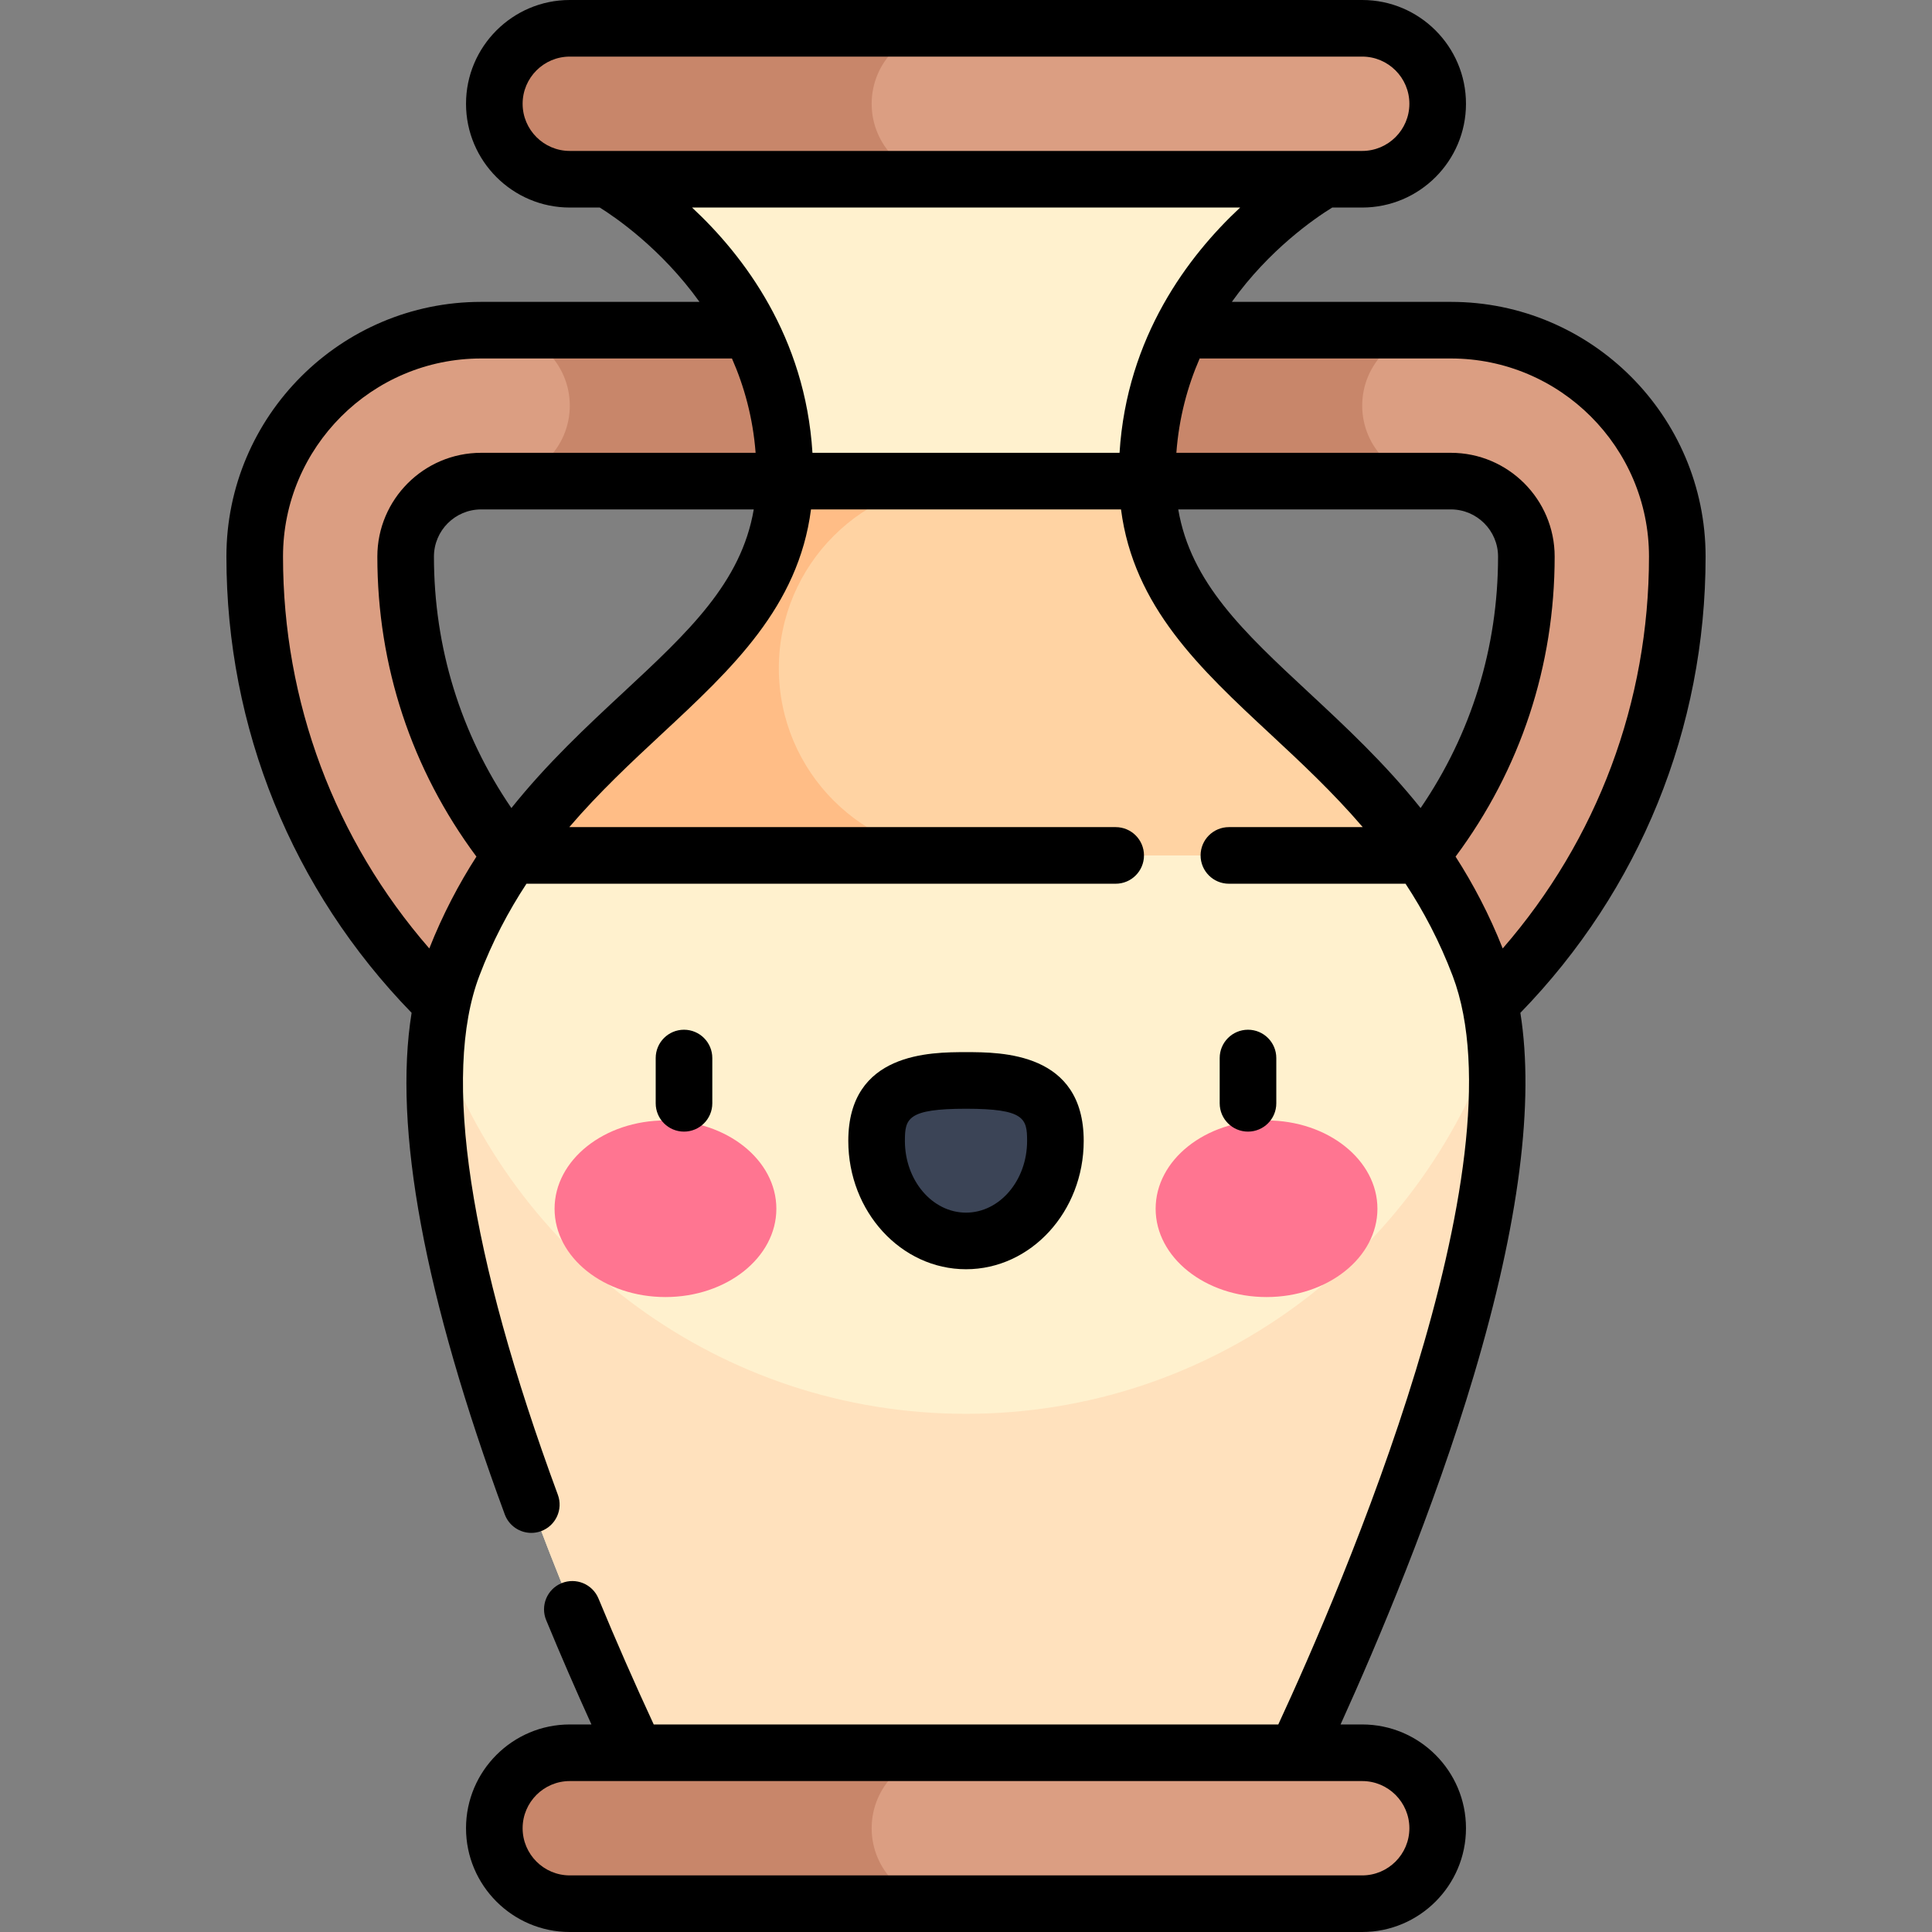 <svg id="Capa_1" enable-background="new 0 0 512 512" height="512" viewBox="0 0 512 512" width="512" xmlns="http://www.w3.org/2000/svg"><rect x="0" y="0" width="512" height="512" fill="#808080" stroke="none"/><g><g><path d="m67.5 147.5c0 91.678 74.32 165.998 165.998 165.998h45.005c91.678 0 165.998-74.32 165.998-165.998 0-33.137-26.863-60-60-60h-257c-33.138 0-60.001 26.863-60.001 60zm211.002 125.998h-45.005c-69.587 0-125.998-56.411-125.998-125.998 0-11.046 8.954-20 20-20h257c11.046 0 20 8.954 20 20 .001 69.587-56.41 125.998-125.997 125.998z" fill="#db9e82"/></g><g><path d="m131 127.5c11.046 0 20-8.954 20-20s-8.954-20-20-20h250c-11.046 0-20 8.954-20 20s8.954 20 20 20z" fill="#c8866a"/></g><g><path d="m392 256c-25-66-88-77-88-130s47-78.5 47-78.5v-20h-95-95v20s47 25.5 47 78.5-63 64-88 130 56 224 56 224h80 80s81-158 56-224z" fill="#fff1ce"/></g><g><path d="m256 480h80s68.034-132.713 60.151-205.686c-19.825 58.366-75.082 100.364-140.151 100.364s-120.326-41.998-140.151-100.364c-7.883 72.973 60.151 205.686 60.151 205.686z" fill="#ffe1bd"/></g><g><path d="m361 47.5h-210c-11.046 0-20-8.954-20-20 0-11.046 8.954-20 20-20h210c11.046 0 20 8.954 20 20 0 11.046-8.954 20-20 20z" fill="#db9e82"/></g><g><path d="m361 504.5h-210c-11.046 0-20-8.954-20-20 0-11.046 8.954-20 20-20h210c11.046 0 20 8.954 20 20 0 11.046-8.954 20-20 20z" fill="#db9e82"/></g><g><path d="m231 484.5c0-11.046 8.954-20 20-20h-100c-11.046 0-20 8.954-20 20 0 11.046 8.954 20 20 20h100c-11.046 0-20-8.954-20-20z" fill="#c8866a"/></g><g><path d="m231 27.5c0-11.046 8.954-20 20-20h-100c-11.046 0-20 8.954-20 20 0 11.046 8.954 20 20 20h100c-11.046 0-20-8.954-20-20z" fill="#c8866a"/></g><g><path d="m135.507 226.697h240.985c-28.717-41.154-71.485-56.343-72.465-99.197h-96.056c-.979 42.854-43.747 58.043-72.464 99.197z" fill="#ffd3a3"/></g><g><g><g><ellipse cx="176.355" cy="320.329" fill="#ff7591" rx="29.387" ry="23.403"/></g><g><ellipse cx="335.645" cy="320.329" fill="#ff7591" rx="29.387" ry="23.403"/></g><g><path d="m279.694 302.348c0-14.643-10.608-16.019-23.693-16.019-13.086 0-23.694 1.376-23.694 16.019s10.608 26.513 23.694 26.513c13.085 0 23.693-11.87 23.693-26.513z" fill="#3b4456"/></g></g><g><path d="m181.268 299.89c-4.142 0-7.5-3.357-7.5-7.5v-12c0-4.143 3.358-7.5 7.5-7.5s7.5 3.357 7.5 7.5v12c0 4.142-3.358 7.5-7.5 7.5z"/></g><g><path d="m256 336.361c-17.2 0-31.193-15.258-31.193-34.013 0-23.519 21.859-23.519 31.193-23.519s31.193 0 31.193 23.519c0 18.756-13.993 34.013-31.193 34.013zm0-42.531c-15.539 0-16.193 2.611-16.193 8.519 0 10.483 7.264 19.013 16.193 19.013s16.193-8.529 16.193-19.013c0-5.908-.654-8.519-16.193-8.519z"/></g><g><path d="m330.732 299.89c-4.142 0-7.5-3.357-7.5-7.5v-12c0-4.143 3.358-7.5 7.5-7.5s7.5 3.357 7.5 7.5v12c0 4.142-3.358 7.5-7.5 7.5z"/></g></g><g><path d="m206.401 177.099c0-27.393 22.206-49.599 49.599-49.599h-48.028c-.98 42.854-43.748 58.043-72.465 99.197h120.493c-27.393 0-49.599-22.206-49.599-49.598z" fill="#ffbd86"/></g><path d="m452 147.5c0-37.22-30.28-67.5-67.5-67.5h-58.049c9.914-13.863 21.925-22.113 26.599-25h7.95c15.164 0 27.5-12.337 27.5-27.5s-12.336-27.5-27.5-27.5h-210c-15.164 0-27.5 12.337-27.5 27.5s12.336 27.5 27.5 27.5h7.945c4.023 2.503 16.256 10.829 26.427 25h-57.872c-37.22 0-67.5 30.28-67.5 67.5 0 45.458 17.426 88.345 49.079 120.905-4.914 30.528 3.35 75.112 24.687 132.923 1.118 3.03 3.986 4.905 7.037 4.905.862 0 1.74-.149 2.596-.466 3.886-1.435 5.874-5.747 4.439-9.633-23.536-63.77-30.737-111.309-20.824-137.479 3.46-9.133 7.736-17.196 12.505-24.459h156.147c4.142 0 7.5-3.357 7.5-7.5s-3.358-7.5-7.5-7.5h-144.802c7.967-9.294 16.507-17.242 24.553-24.726 18.545-17.25 36.156-33.644 39.505-59.472h82.156c3.348 25.828 20.96 42.222 39.505 59.472 8.046 7.484 16.586 15.432 24.553 24.726h-35.468c-4.142 0-7.5 3.357-7.5 7.5s3.358 7.5 7.5 7.5h46.813c4.77 7.263 9.046 15.326 12.505 24.459 18.948 50.022-29.521 162.297-46.223 198.344h-165.518c-5.097-10.99-10.022-22.202-14.638-33.371-1.583-3.828-5.969-5.647-9.796-4.066-3.828 1.583-5.649 5.969-4.066 9.797 3.815 9.231 7.837 18.494 11.991 27.641h-5.736c-15.164 0-27.5 12.337-27.5 27.5s12.336 27.5 27.5 27.5h210c15.164 0 27.5-12.337 27.5-27.5s-12.336-27.5-27.5-27.5h-5.735c9.801-21.605 24.665-56.725 35.334-92.58 11.96-40.197 16.078-72.383 12.314-96.005 31.658-32.562 49.087-75.453 49.087-120.915zm-78.5 337c0 6.893-5.607 12.5-12.5 12.5h-210c-6.893 0-12.5-5.607-12.5-12.5s5.607-12.5 12.5-12.5h210c6.893 0 12.5 5.607 12.5 12.5zm11-389.5c28.949 0 52.5 23.552 52.5 52.5 0 38.524-13.703 75.024-38.768 103.85-3.583-9.051-7.827-17.085-12.489-24.338 17.187-23.115 26.257-50.529 26.257-79.512 0-15.163-12.336-27.5-27.5-27.5h-72.753c.7-9.346 2.983-17.674 6.177-25zm-246-67.5c0-6.893 5.607-12.5 12.5-12.5h210c6.893 0 12.5 5.607 12.5 12.5s-5.607 12.5-12.5 12.5h-210c-6.893 0-12.5-5.607-12.5-12.5zm190.154 27.5c-13.668 12.745-30.045 34.227-31.961 65h-81.384c-1.905-30.812-18.207-52.249-31.909-65zm-201.154 40h66.475c3.235 7.34 5.557 15.674 6.271 25h-72.746c-15.164 0-27.5 12.337-27.5 27.5 0 28.982 9.069 56.398 26.256 79.512-4.662 7.253-8.906 15.287-12.489 24.338-25.064-28.826-38.767-65.327-38.767-103.85 0-28.948 23.551-52.5 52.5-52.5zm37.701 88.488c-9.745 9.064-20.168 18.766-29.678 30.654-13.437-19.663-20.523-42.535-20.523-66.642 0-6.893 5.607-12.5 12.5-12.5h72.254c-3.315 19.428-17.357 32.494-34.553 48.488zm181.598 0c-17.196-15.994-31.237-29.06-34.553-48.488h72.254c6.893 0 12.5 5.607 12.5 12.5 0 24.107-7.086 46.979-20.523 66.642-9.51-11.888-19.933-21.589-29.678-30.654z"/></g></svg>